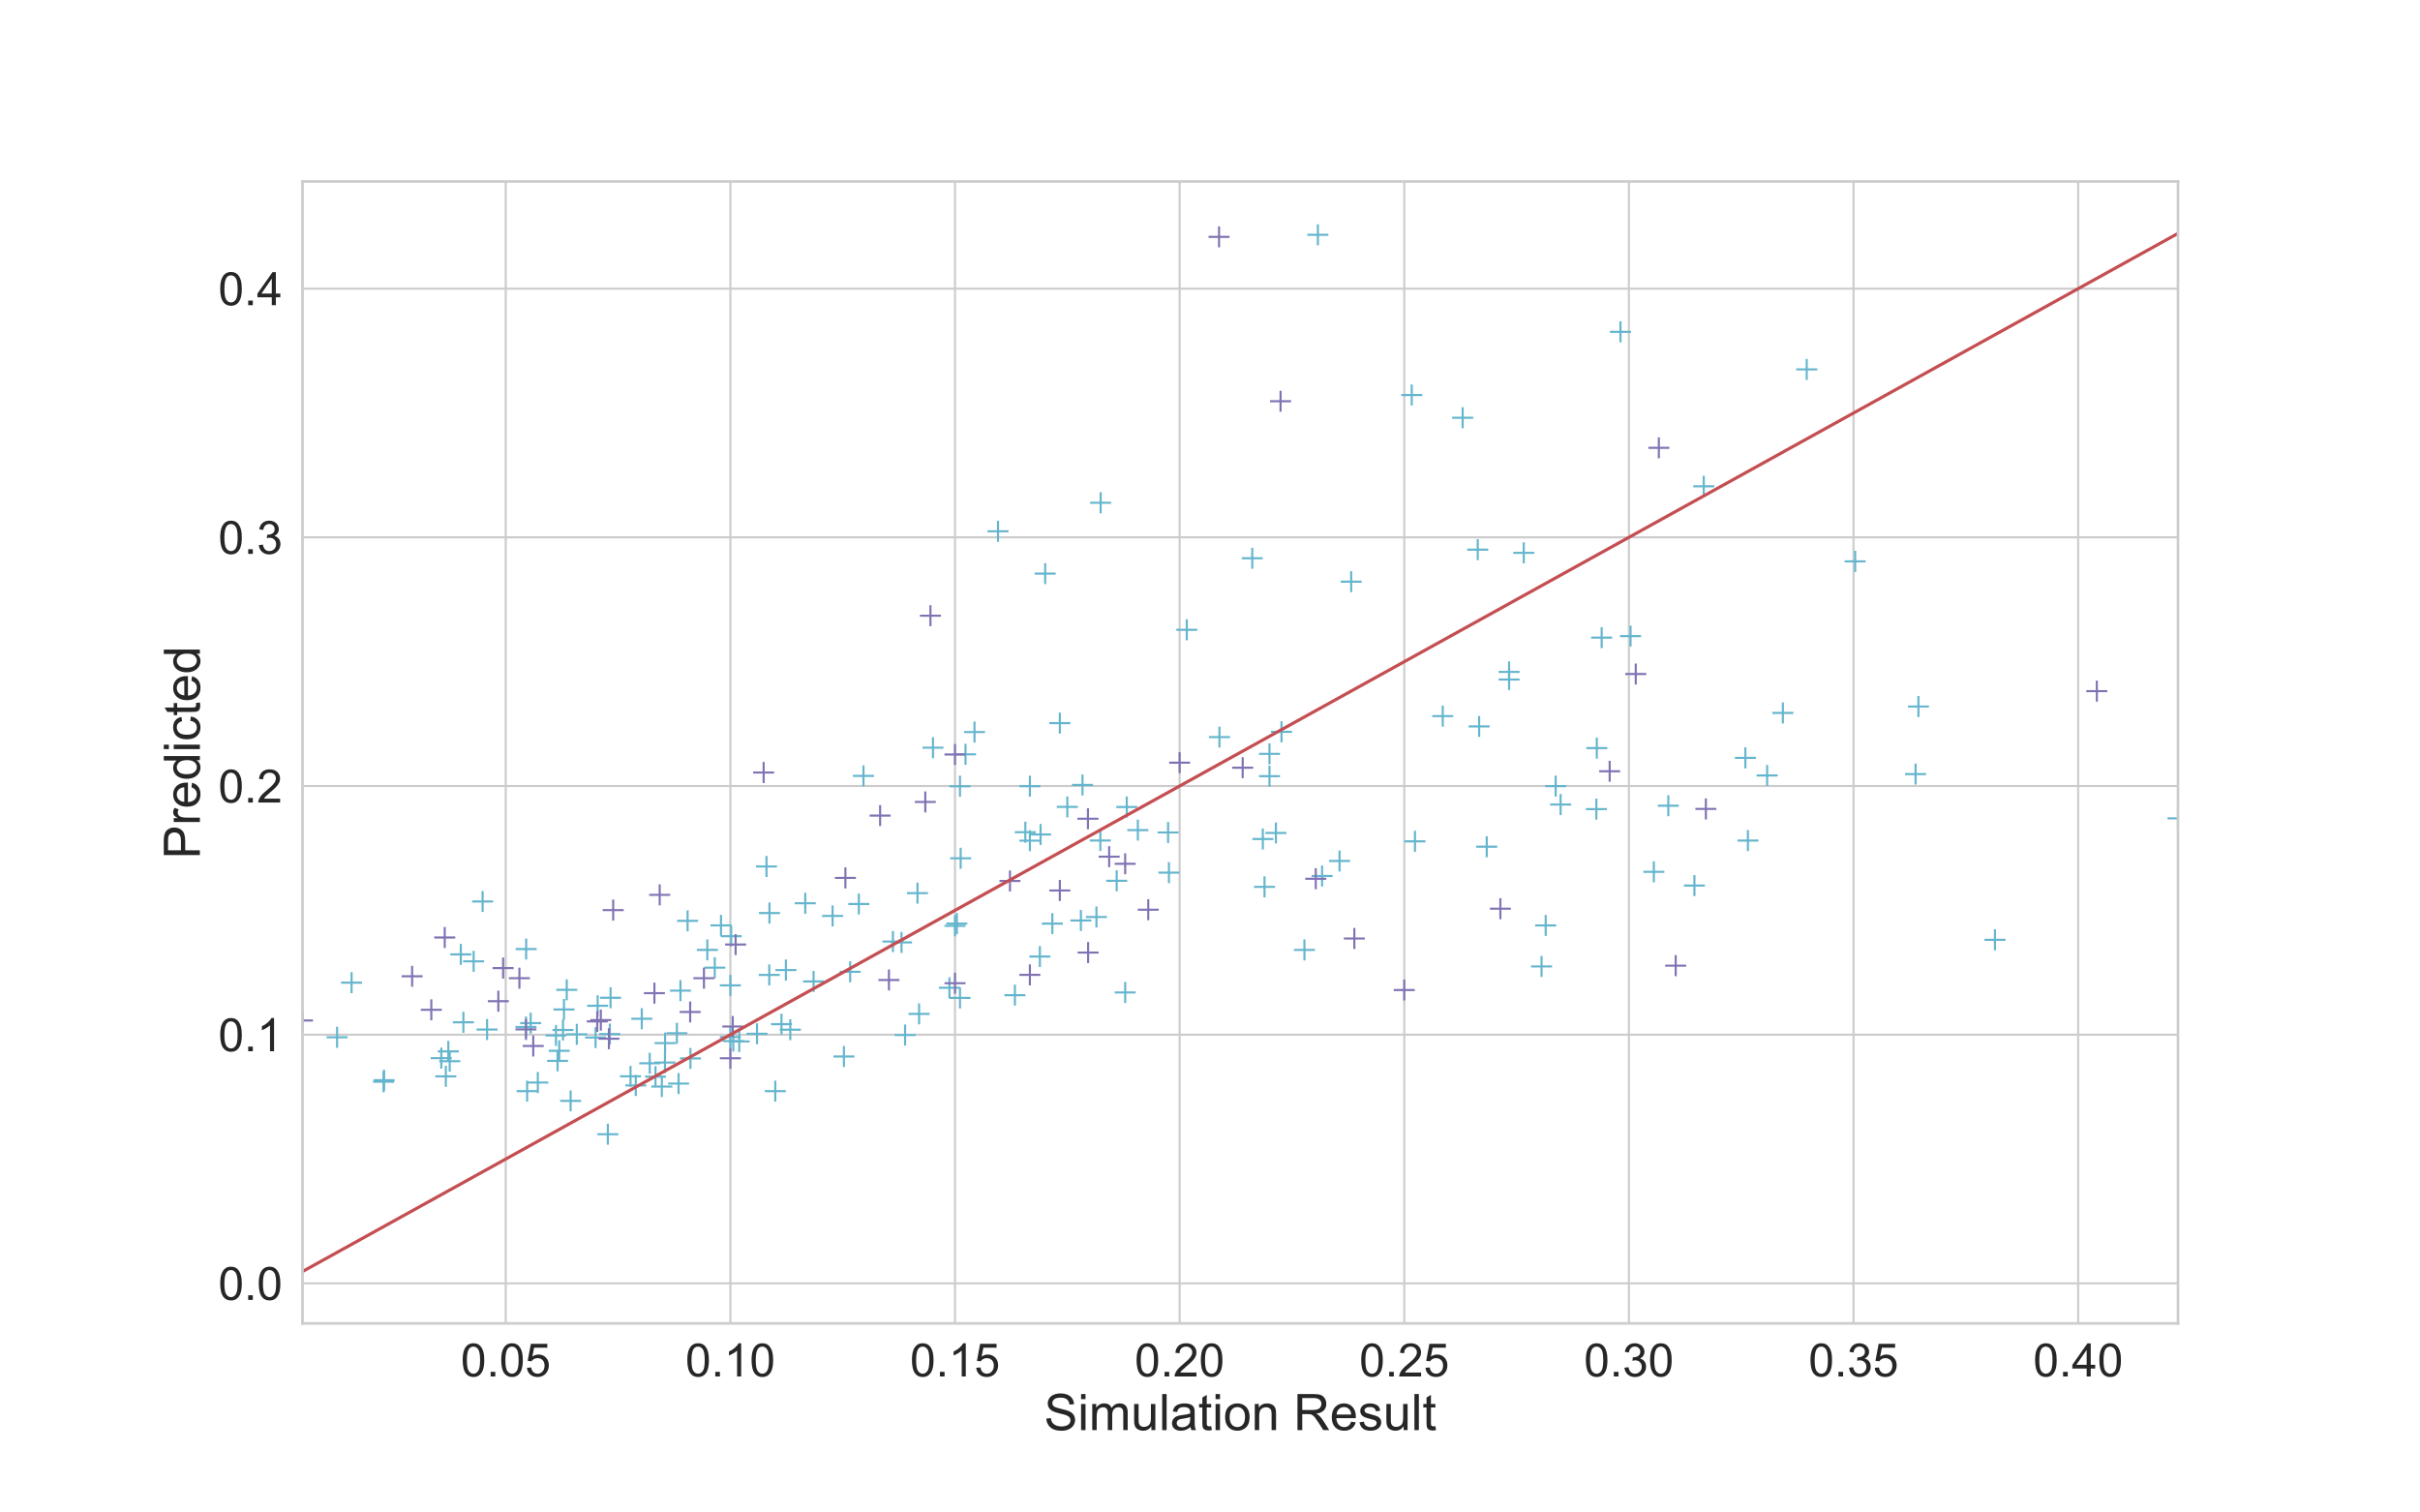 <?xml version="1.0" encoding="utf-8" standalone="no"?>
<!DOCTYPE svg PUBLIC "-//W3C//DTD SVG 1.1//EN"
  "http://www.w3.org/Graphics/SVG/1.1/DTD/svg11.dtd">
<!-- Created with matplotlib (https://matplotlib.org/) -->
<svg height="720pt" version="1.1" viewBox="0 0 1152 720" width="1152pt" xmlns="http://www.w3.org/2000/svg" xmlns:xlink="http://www.w3.org/1999/xlink">
 <defs>
  <style type="text/css">
*{stroke-linecap:butt;stroke-linejoin:round;}
  </style>
 </defs>
 <g id="figure_1">
  <g id="patch_1">
   <path d="M 0 720 
L 1152 720 
L 1152 0 
L 0 0 
z
" style="fill:#ffffff;"/>
  </g>
  <g id="axes_1">
   <g id="patch_2">
    <path d="M 144 630 
L 1036.8 630 
L 1036.8 86.4 
L 144 86.4 
z
" style="fill:#ffffff;"/>
   </g>
   <g id="matplotlib.axis_1">
    <g id="xtick_1">
     <g id="line2d_1">
      <path clip-path="url(#p1a0904d314)" d="M 240.748 630 
L 240.748 86.4 
" style="fill:none;stroke:#cccccc;stroke-linecap:round;"/>
     </g>
     <g id="text_1">
      <!-- 0.05 -->
      <defs>
       <path d="M 4.156 35.297 
Q 4.156 48 6.766 55.734 
Q 9.375 63.484 14.516 67.672 
Q 19.672 71.875 27.484 71.875 
Q 33.25 71.875 37.594 69.547 
Q 41.938 67.234 44.766 62.859 
Q 47.609 58.5 49.219 52.219 
Q 50.828 45.953 50.828 35.297 
Q 50.828 22.703 48.234 14.969 
Q 45.656 7.234 40.5 3 
Q 35.359 -1.219 27.484 -1.219 
Q 17.141 -1.219 11.234 6.203 
Q 4.156 15.141 4.156 35.297 
z
M 13.188 35.297 
Q 13.188 17.672 17.312 11.828 
Q 21.438 6 27.484 6 
Q 33.547 6 37.672 11.859 
Q 41.797 17.719 41.797 35.297 
Q 41.797 52.984 37.672 58.781 
Q 33.547 64.594 27.391 64.594 
Q 21.344 64.594 17.719 59.469 
Q 13.188 52.938 13.188 35.297 
z
" id="ArialMT-48"/>
       <path d="M 9.078 0 
L 9.078 10.016 
L 19.094 10.016 
L 19.094 0 
z
" id="ArialMT-46"/>
       <path d="M 4.156 18.75 
L 13.375 19.531 
Q 14.406 12.797 18.141 9.391 
Q 21.875 6 27.156 6 
Q 33.5 6 37.891 10.781 
Q 42.281 15.578 42.281 23.484 
Q 42.281 31 38.062 35.344 
Q 33.844 39.703 27 39.703 
Q 22.75 39.703 19.328 37.766 
Q 15.922 35.844 13.969 32.766 
L 5.719 33.844 
L 12.641 70.609 
L 48.25 70.609 
L 48.25 62.203 
L 19.672 62.203 
L 15.828 42.969 
Q 22.266 47.469 29.344 47.469 
Q 38.719 47.469 45.156 40.969 
Q 51.609 34.469 51.609 24.266 
Q 51.609 14.547 45.953 7.469 
Q 39.062 -1.219 27.156 -1.219 
Q 17.391 -1.219 11.203 4.25 
Q 5.031 9.719 4.156 18.75 
z
" id="ArialMT-53"/>
      </defs>
      <g style="fill:#262626;" transform="translate(219.341 655.247)scale(0.22 -0.22)">
       <use xlink:href="#ArialMT-48"/>
       <use x="55.615" xlink:href="#ArialMT-46"/>
       <use x="83.398" xlink:href="#ArialMT-48"/>
       <use x="139.014" xlink:href="#ArialMT-53"/>
      </g>
     </g>
    </g>
    <g id="xtick_2">
     <g id="line2d_2">
      <path clip-path="url(#p1a0904d314)" d="M 347.681 630 
L 347.681 86.4 
" style="fill:none;stroke:#cccccc;stroke-linecap:round;"/>
     </g>
     <g id="text_2">
      <!-- 0.10 -->
      <defs>
       <path d="M 37.25 0 
L 28.469 0 
L 28.469 56 
Q 25.297 52.984 20.141 49.953 
Q 14.984 46.922 10.891 45.406 
L 10.891 53.906 
Q 18.266 57.375 23.781 62.297 
Q 29.297 67.234 31.594 71.875 
L 37.25 71.875 
z
" id="ArialMT-49"/>
      </defs>
      <g style="fill:#262626;" transform="translate(326.274 655.247)scale(0.22 -0.22)">
       <use xlink:href="#ArialMT-48"/>
       <use x="55.615" xlink:href="#ArialMT-46"/>
       <use x="83.398" xlink:href="#ArialMT-49"/>
       <use x="139.014" xlink:href="#ArialMT-48"/>
      </g>
     </g>
    </g>
    <g id="xtick_3">
     <g id="line2d_3">
      <path clip-path="url(#p1a0904d314)" d="M 454.613 630 
L 454.613 86.4 
" style="fill:none;stroke:#cccccc;stroke-linecap:round;"/>
     </g>
     <g id="text_3">
      <!-- 0.15 -->
      <g style="fill:#262626;" transform="translate(433.206 655.247)scale(0.22 -0.22)">
       <use xlink:href="#ArialMT-48"/>
       <use x="55.615" xlink:href="#ArialMT-46"/>
       <use x="83.398" xlink:href="#ArialMT-49"/>
       <use x="139.014" xlink:href="#ArialMT-53"/>
      </g>
     </g>
    </g>
    <g id="xtick_4">
     <g id="line2d_4">
      <path clip-path="url(#p1a0904d314)" d="M 561.545 630 
L 561.545 86.4 
" style="fill:none;stroke:#cccccc;stroke-linecap:round;"/>
     </g>
     <g id="text_4">
      <!-- 0.20 -->
      <defs>
       <path d="M 50.344 8.453 
L 50.344 0 
L 3.031 0 
Q 2.938 3.172 4.047 6.109 
Q 5.859 10.938 9.828 15.625 
Q 13.812 20.312 21.344 26.469 
Q 33.016 36.031 37.109 41.625 
Q 41.219 47.219 41.219 52.203 
Q 41.219 57.422 37.469 61 
Q 33.734 64.594 27.734 64.594 
Q 21.391 64.594 17.578 60.781 
Q 13.766 56.984 13.719 50.25 
L 4.688 51.172 
Q 5.609 61.281 11.656 66.578 
Q 17.719 71.875 27.938 71.875 
Q 38.234 71.875 44.234 66.156 
Q 50.25 60.453 50.25 52 
Q 50.25 47.703 48.484 43.547 
Q 46.734 39.406 42.656 34.812 
Q 38.578 30.219 29.109 22.219 
Q 21.188 15.578 18.938 13.203 
Q 16.703 10.844 15.234 8.453 
z
" id="ArialMT-50"/>
      </defs>
      <g style="fill:#262626;" transform="translate(540.138 655.247)scale(0.22 -0.22)">
       <use xlink:href="#ArialMT-48"/>
       <use x="55.615" xlink:href="#ArialMT-46"/>
       <use x="83.398" xlink:href="#ArialMT-50"/>
       <use x="139.014" xlink:href="#ArialMT-48"/>
      </g>
     </g>
    </g>
    <g id="xtick_5">
     <g id="line2d_5">
      <path clip-path="url(#p1a0904d314)" d="M 668.478 630 
L 668.478 86.4 
" style="fill:none;stroke:#cccccc;stroke-linecap:round;"/>
     </g>
     <g id="text_5">
      <!-- 0.25 -->
      <g style="fill:#262626;" transform="translate(647.071 655.247)scale(0.22 -0.22)">
       <use xlink:href="#ArialMT-48"/>
       <use x="55.615" xlink:href="#ArialMT-46"/>
       <use x="83.398" xlink:href="#ArialMT-50"/>
       <use x="139.014" xlink:href="#ArialMT-53"/>
      </g>
     </g>
    </g>
    <g id="xtick_6">
     <g id="line2d_6">
      <path clip-path="url(#p1a0904d314)" d="M 775.41 630 
L 775.41 86.4 
" style="fill:none;stroke:#cccccc;stroke-linecap:round;"/>
     </g>
     <g id="text_6">
      <!-- 0.30 -->
      <defs>
       <path d="M 4.203 18.891 
L 12.984 20.062 
Q 14.5 12.594 18.141 9.297 
Q 21.781 6 27 6 
Q 33.203 6 37.469 10.297 
Q 41.75 14.594 41.75 20.953 
Q 41.75 27 37.797 30.922 
Q 33.844 34.859 27.734 34.859 
Q 25.25 34.859 21.531 33.891 
L 22.516 41.609 
Q 23.391 41.5 23.922 41.5 
Q 29.547 41.5 34.031 44.422 
Q 38.531 47.359 38.531 53.469 
Q 38.531 58.297 35.25 61.469 
Q 31.984 64.656 26.812 64.656 
Q 21.688 64.656 18.266 61.422 
Q 14.844 58.203 13.875 51.766 
L 5.078 53.328 
Q 6.688 62.156 12.391 67.016 
Q 18.109 71.875 26.609 71.875 
Q 32.469 71.875 37.391 69.359 
Q 42.328 66.844 44.938 62.5 
Q 47.562 58.156 47.562 53.266 
Q 47.562 48.641 45.062 44.828 
Q 42.578 41.016 37.703 38.766 
Q 44.047 37.312 47.562 32.688 
Q 51.078 28.078 51.078 21.141 
Q 51.078 11.766 44.234 5.25 
Q 37.406 -1.266 26.953 -1.266 
Q 17.531 -1.266 11.297 4.344 
Q 5.078 9.969 4.203 18.891 
z
" id="ArialMT-51"/>
      </defs>
      <g style="fill:#262626;" transform="translate(754.003 655.247)scale(0.22 -0.22)">
       <use xlink:href="#ArialMT-48"/>
       <use x="55.615" xlink:href="#ArialMT-46"/>
       <use x="83.398" xlink:href="#ArialMT-51"/>
       <use x="139.014" xlink:href="#ArialMT-48"/>
      </g>
     </g>
    </g>
    <g id="xtick_7">
     <g id="line2d_7">
      <path clip-path="url(#p1a0904d314)" d="M 882.342 630 
L 882.342 86.4 
" style="fill:none;stroke:#cccccc;stroke-linecap:round;"/>
     </g>
     <g id="text_7">
      <!-- 0.35 -->
      <g style="fill:#262626;" transform="translate(860.935 655.247)scale(0.22 -0.22)">
       <use xlink:href="#ArialMT-48"/>
       <use x="55.615" xlink:href="#ArialMT-46"/>
       <use x="83.398" xlink:href="#ArialMT-51"/>
       <use x="139.014" xlink:href="#ArialMT-53"/>
      </g>
     </g>
    </g>
    <g id="xtick_8">
     <g id="line2d_8">
      <path clip-path="url(#p1a0904d314)" d="M 989.275 630 
L 989.275 86.4 
" style="fill:none;stroke:#cccccc;stroke-linecap:round;"/>
     </g>
     <g id="text_8">
      <!-- 0.40 -->
      <defs>
       <path d="M 32.328 0 
L 32.328 17.141 
L 1.266 17.141 
L 1.266 25.203 
L 33.938 71.578 
L 41.109 71.578 
L 41.109 25.203 
L 50.781 25.203 
L 50.781 17.141 
L 41.109 17.141 
L 41.109 0 
z
M 32.328 25.203 
L 32.328 57.469 
L 9.906 25.203 
z
" id="ArialMT-52"/>
      </defs>
      <g style="fill:#262626;" transform="translate(967.867 655.247)scale(0.22 -0.22)">
       <use xlink:href="#ArialMT-48"/>
       <use x="55.615" xlink:href="#ArialMT-46"/>
       <use x="83.398" xlink:href="#ArialMT-52"/>
       <use x="139.014" xlink:href="#ArialMT-48"/>
      </g>
     </g>
    </g>
    <g id="text_9">
     <!-- Simulation Result -->
     <defs>
      <path d="M 4.5 23 
L 13.422 23.781 
Q 14.062 18.406 16.375 14.969 
Q 18.703 11.531 23.578 9.406 
Q 28.469 7.281 34.578 7.281 
Q 39.984 7.281 44.141 8.891 
Q 48.297 10.5 50.312 13.297 
Q 52.344 16.109 52.344 19.438 
Q 52.344 22.797 50.391 25.312 
Q 48.438 27.828 43.953 29.547 
Q 41.062 30.672 31.203 33.031 
Q 21.344 35.406 17.391 37.5 
Q 12.25 40.188 9.734 44.156 
Q 7.234 48.141 7.234 53.078 
Q 7.234 58.5 10.297 63.203 
Q 13.375 67.922 19.281 70.359 
Q 25.203 72.797 32.422 72.797 
Q 40.375 72.797 46.453 70.234 
Q 52.547 67.672 55.812 62.688 
Q 59.078 57.719 59.328 51.422 
L 50.25 50.734 
Q 49.516 57.516 45.281 60.984 
Q 41.062 64.453 32.812 64.453 
Q 24.219 64.453 20.281 61.297 
Q 16.359 58.156 16.359 53.719 
Q 16.359 49.859 19.141 47.359 
Q 21.875 44.875 33.422 42.266 
Q 44.969 39.656 49.266 37.703 
Q 55.516 34.812 58.484 30.391 
Q 61.469 25.984 61.469 20.219 
Q 61.469 14.5 58.203 9.438 
Q 54.938 4.391 48.797 1.578 
Q 42.672 -1.219 35.016 -1.219 
Q 25.297 -1.219 18.719 1.609 
Q 12.156 4.438 8.422 10.125 
Q 4.688 15.828 4.5 23 
z
" id="ArialMT-83"/>
      <path d="M 6.641 61.469 
L 6.641 71.578 
L 15.438 71.578 
L 15.438 61.469 
z
M 6.641 0 
L 6.641 51.859 
L 15.438 51.859 
L 15.438 0 
z
" id="ArialMT-105"/>
      <path d="M 6.594 0 
L 6.594 51.859 
L 14.453 51.859 
L 14.453 44.578 
Q 16.891 48.391 20.938 50.703 
Q 25 53.031 30.172 53.031 
Q 35.938 53.031 39.625 50.641 
Q 43.312 48.25 44.828 43.953 
Q 50.984 53.031 60.844 53.031 
Q 68.562 53.031 72.703 48.75 
Q 76.859 44.484 76.859 35.594 
L 76.859 0 
L 68.109 0 
L 68.109 32.672 
Q 68.109 37.938 67.25 40.25 
Q 66.406 42.578 64.156 43.984 
Q 61.922 45.406 58.891 45.406 
Q 53.422 45.406 49.797 41.766 
Q 46.188 38.141 46.188 30.125 
L 46.188 0 
L 37.406 0 
L 37.406 33.688 
Q 37.406 39.547 35.25 42.469 
Q 33.109 45.406 28.219 45.406 
Q 24.516 45.406 21.359 43.453 
Q 18.219 41.5 16.797 37.734 
Q 15.375 33.984 15.375 26.906 
L 15.375 0 
z
" id="ArialMT-109"/>
      <path d="M 40.578 0 
L 40.578 7.625 
Q 34.516 -1.172 24.125 -1.172 
Q 19.531 -1.172 15.547 0.578 
Q 11.578 2.344 9.641 5 
Q 7.719 7.672 6.938 11.531 
Q 6.391 14.109 6.391 19.734 
L 6.391 51.859 
L 15.188 51.859 
L 15.188 23.094 
Q 15.188 16.219 15.719 13.812 
Q 16.547 10.359 19.234 8.375 
Q 21.922 6.391 25.875 6.391 
Q 29.828 6.391 33.297 8.422 
Q 36.766 10.453 38.203 13.938 
Q 39.656 17.438 39.656 24.078 
L 39.656 51.859 
L 48.438 51.859 
L 48.438 0 
z
" id="ArialMT-117"/>
      <path d="M 6.391 0 
L 6.391 71.578 
L 15.188 71.578 
L 15.188 0 
z
" id="ArialMT-108"/>
      <path d="M 40.438 6.391 
Q 35.547 2.25 31.031 0.531 
Q 26.516 -1.172 21.344 -1.172 
Q 12.797 -1.172 8.203 3 
Q 3.609 7.172 3.609 13.672 
Q 3.609 17.484 5.344 20.625 
Q 7.078 23.781 9.891 25.688 
Q 12.703 27.594 16.219 28.562 
Q 18.797 29.25 24.031 29.891 
Q 34.672 31.156 39.703 32.906 
Q 39.75 34.719 39.75 35.203 
Q 39.75 40.578 37.25 42.781 
Q 33.891 45.75 27.25 45.75 
Q 21.047 45.75 18.094 43.578 
Q 15.141 41.406 13.719 35.891 
L 5.125 37.062 
Q 6.297 42.578 8.984 45.969 
Q 11.672 49.359 16.75 51.188 
Q 21.828 53.031 28.516 53.031 
Q 35.156 53.031 39.297 51.469 
Q 43.453 49.906 45.406 47.531 
Q 47.359 45.172 48.141 41.547 
Q 48.578 39.312 48.578 33.453 
L 48.578 21.734 
Q 48.578 9.469 49.141 6.219 
Q 49.703 2.984 51.375 0 
L 42.188 0 
Q 40.828 2.734 40.438 6.391 
z
M 39.703 26.031 
Q 34.906 24.078 25.344 22.703 
Q 19.922 21.922 17.672 20.938 
Q 15.438 19.969 14.203 18.094 
Q 12.984 16.219 12.984 13.922 
Q 12.984 10.406 15.641 8.062 
Q 18.312 5.719 23.438 5.719 
Q 28.516 5.719 32.469 7.938 
Q 36.422 10.156 38.281 14.016 
Q 39.703 17 39.703 22.797 
z
" id="ArialMT-97"/>
      <path d="M 25.781 7.859 
L 27.047 0.094 
Q 23.344 -0.688 20.406 -0.688 
Q 15.625 -0.688 12.984 0.828 
Q 10.359 2.344 9.281 4.812 
Q 8.203 7.281 8.203 15.188 
L 8.203 45.016 
L 1.766 45.016 
L 1.766 51.859 
L 8.203 51.859 
L 8.203 64.703 
L 16.938 69.969 
L 16.938 51.859 
L 25.781 51.859 
L 25.781 45.016 
L 16.938 45.016 
L 16.938 14.703 
Q 16.938 10.938 17.406 9.859 
Q 17.875 8.797 18.922 8.156 
Q 19.969 7.516 21.922 7.516 
Q 23.391 7.516 25.781 7.859 
z
" id="ArialMT-116"/>
      <path d="M 3.328 25.922 
Q 3.328 40.328 11.328 47.266 
Q 18.016 53.031 27.641 53.031 
Q 38.328 53.031 45.109 46.016 
Q 51.906 39.016 51.906 26.656 
Q 51.906 16.656 48.906 10.906 
Q 45.906 5.172 40.156 2 
Q 34.422 -1.172 27.641 -1.172 
Q 16.75 -1.172 10.031 5.812 
Q 3.328 12.797 3.328 25.922 
z
M 12.359 25.922 
Q 12.359 15.969 16.703 11.016 
Q 21.047 6.062 27.641 6.062 
Q 34.188 6.062 38.531 11.031 
Q 42.875 16.016 42.875 26.219 
Q 42.875 35.844 38.5 40.797 
Q 34.125 45.75 27.641 45.75 
Q 21.047 45.75 16.703 40.812 
Q 12.359 35.891 12.359 25.922 
z
" id="ArialMT-111"/>
      <path d="M 6.594 0 
L 6.594 51.859 
L 14.5 51.859 
L 14.5 44.484 
Q 20.219 53.031 31 53.031 
Q 35.688 53.031 39.625 51.344 
Q 43.562 49.656 45.516 46.922 
Q 47.469 44.188 48.25 40.438 
Q 48.734 37.984 48.734 31.891 
L 48.734 0 
L 39.938 0 
L 39.938 31.547 
Q 39.938 36.922 38.906 39.578 
Q 37.891 42.234 35.281 43.812 
Q 32.672 45.406 29.156 45.406 
Q 23.531 45.406 19.453 41.844 
Q 15.375 38.281 15.375 28.328 
L 15.375 0 
z
" id="ArialMT-110"/>
      <path id="ArialMT-32"/>
      <path d="M 7.859 0 
L 7.859 71.578 
L 39.594 71.578 
Q 49.172 71.578 54.141 69.641 
Q 59.125 67.719 62.109 62.828 
Q 65.094 57.953 65.094 52.047 
Q 65.094 44.438 60.156 39.203 
Q 55.219 33.984 44.922 32.562 
Q 48.688 30.766 50.641 29 
Q 54.781 25.203 58.5 19.484 
L 70.953 0 
L 59.031 0 
L 49.562 14.891 
Q 45.406 21.344 42.719 24.75 
Q 40.047 28.172 37.922 29.531 
Q 35.797 30.906 33.594 31.453 
Q 31.984 31.781 28.328 31.781 
L 17.328 31.781 
L 17.328 0 
z
M 17.328 39.984 
L 37.703 39.984 
Q 44.188 39.984 47.844 41.328 
Q 51.516 42.672 53.422 45.625 
Q 55.328 48.578 55.328 52.047 
Q 55.328 57.125 51.641 60.391 
Q 47.953 63.672 39.984 63.672 
L 17.328 63.672 
z
" id="ArialMT-82"/>
      <path d="M 42.094 16.703 
L 51.172 15.578 
Q 49.031 7.625 43.219 3.219 
Q 37.406 -1.172 28.375 -1.172 
Q 17 -1.172 10.328 5.828 
Q 3.656 12.844 3.656 25.484 
Q 3.656 38.578 10.391 45.797 
Q 17.141 53.031 27.875 53.031 
Q 38.281 53.031 44.875 45.953 
Q 51.469 38.875 51.469 26.031 
Q 51.469 25.25 51.422 23.688 
L 12.75 23.688 
Q 13.234 15.141 17.578 10.594 
Q 21.922 6.062 28.422 6.062 
Q 33.25 6.062 36.672 8.594 
Q 40.094 11.141 42.094 16.703 
z
M 13.234 30.906 
L 42.188 30.906 
Q 41.609 37.453 38.875 40.719 
Q 34.672 45.797 27.984 45.797 
Q 21.922 45.797 17.797 41.75 
Q 13.672 37.703 13.234 30.906 
z
" id="ArialMT-101"/>
      <path d="M 3.078 15.484 
L 11.766 16.844 
Q 12.5 11.625 15.844 8.844 
Q 19.188 6.062 25.203 6.062 
Q 31.25 6.062 34.172 8.516 
Q 37.109 10.984 37.109 14.312 
Q 37.109 17.281 34.516 19 
Q 32.719 20.172 25.531 21.969 
Q 15.875 24.422 12.141 26.203 
Q 8.406 27.984 6.469 31.125 
Q 4.547 34.281 4.547 38.094 
Q 4.547 41.547 6.125 44.5 
Q 7.719 47.469 10.453 49.422 
Q 12.5 50.922 16.031 51.969 
Q 19.578 53.031 23.641 53.031 
Q 29.734 53.031 34.344 51.266 
Q 38.969 49.516 41.156 46.5 
Q 43.359 43.5 44.188 38.484 
L 35.594 37.312 
Q 35.016 41.312 32.203 43.547 
Q 29.391 45.797 24.266 45.797 
Q 18.219 45.797 15.625 43.797 
Q 13.031 41.797 13.031 39.109 
Q 13.031 37.406 14.109 36.031 
Q 15.188 34.625 17.484 33.688 
Q 18.797 33.203 25.25 31.453 
Q 34.578 28.953 38.25 27.359 
Q 41.938 25.781 44.031 22.75 
Q 46.141 19.734 46.141 15.234 
Q 46.141 10.844 43.578 6.953 
Q 41.016 3.078 36.172 0.953 
Q 31.344 -1.172 25.25 -1.172 
Q 15.141 -1.172 9.844 3.031 
Q 4.547 7.234 3.078 15.484 
z
" id="ArialMT-115"/>
     </defs>
     <g style="fill:#262626;" transform="translate(497.029 680.798)scale(0.24 -0.24)">
      <use xlink:href="#ArialMT-83"/>
      <use x="66.699" xlink:href="#ArialMT-105"/>
      <use x="88.916" xlink:href="#ArialMT-109"/>
      <use x="172.217" xlink:href="#ArialMT-117"/>
      <use x="227.832" xlink:href="#ArialMT-108"/>
      <use x="250.049" xlink:href="#ArialMT-97"/>
      <use x="305.664" xlink:href="#ArialMT-116"/>
      <use x="333.447" xlink:href="#ArialMT-105"/>
      <use x="355.664" xlink:href="#ArialMT-111"/>
      <use x="411.279" xlink:href="#ArialMT-110"/>
      <use x="466.895" xlink:href="#ArialMT-32"/>
      <use x="494.678" xlink:href="#ArialMT-82"/>
      <use x="566.895" xlink:href="#ArialMT-101"/>
      <use x="622.51" xlink:href="#ArialMT-115"/>
      <use x="672.51" xlink:href="#ArialMT-117"/>
      <use x="728.125" xlink:href="#ArialMT-108"/>
      <use x="750.342" xlink:href="#ArialMT-116"/>
     </g>
    </g>
   </g>
   <g id="matplotlib.axis_2">
    <g id="ytick_1">
     <g id="line2d_9">
      <path clip-path="url(#p1a0904d314)" d="M 144 610.928 
L 1036.8 610.928 
" style="fill:none;stroke:#cccccc;stroke-linecap:round;"/>
     </g>
     <g id="text_10">
      <!-- 0.0 -->
      <g style="fill:#262626;" transform="translate(103.92 618.802)scale(0.22 -0.22)">
       <use xlink:href="#ArialMT-48"/>
       <use x="55.615" xlink:href="#ArialMT-46"/>
       <use x="83.398" xlink:href="#ArialMT-48"/>
      </g>
     </g>
    </g>
    <g id="ytick_2">
     <g id="line2d_10">
      <path clip-path="url(#p1a0904d314)" d="M 144 492.55 
L 1036.8 492.55 
" style="fill:none;stroke:#cccccc;stroke-linecap:round;"/>
     </g>
     <g id="text_11">
      <!-- 0.1 -->
      <g style="fill:#262626;" transform="translate(103.92 500.423)scale(0.22 -0.22)">
       <use xlink:href="#ArialMT-48"/>
       <use x="55.615" xlink:href="#ArialMT-46"/>
       <use x="83.398" xlink:href="#ArialMT-49"/>
      </g>
     </g>
    </g>
    <g id="ytick_3">
     <g id="line2d_11">
      <path clip-path="url(#p1a0904d314)" d="M 144 374.172 
L 1036.8 374.172 
" style="fill:none;stroke:#cccccc;stroke-linecap:round;"/>
     </g>
     <g id="text_12">
      <!-- 0.2 -->
      <g style="fill:#262626;" transform="translate(103.92 382.045)scale(0.22 -0.22)">
       <use xlink:href="#ArialMT-48"/>
       <use x="55.615" xlink:href="#ArialMT-46"/>
       <use x="83.398" xlink:href="#ArialMT-50"/>
      </g>
     </g>
    </g>
    <g id="ytick_4">
     <g id="line2d_12">
      <path clip-path="url(#p1a0904d314)" d="M 144 255.794 
L 1036.8 255.794 
" style="fill:none;stroke:#cccccc;stroke-linecap:round;"/>
     </g>
     <g id="text_13">
      <!-- 0.3 -->
      <g style="fill:#262626;" transform="translate(103.92 263.667)scale(0.22 -0.22)">
       <use xlink:href="#ArialMT-48"/>
       <use x="55.615" xlink:href="#ArialMT-46"/>
       <use x="83.398" xlink:href="#ArialMT-51"/>
      </g>
     </g>
    </g>
    <g id="ytick_5">
     <g id="line2d_13">
      <path clip-path="url(#p1a0904d314)" d="M 144 137.415 
L 1036.8 137.415 
" style="fill:none;stroke:#cccccc;stroke-linecap:round;"/>
     </g>
     <g id="text_14">
      <!-- 0.4 -->
      <g style="fill:#262626;" transform="translate(103.92 145.289)scale(0.22 -0.22)">
       <use xlink:href="#ArialMT-48"/>
       <use x="55.615" xlink:href="#ArialMT-46"/>
       <use x="83.398" xlink:href="#ArialMT-52"/>
      </g>
     </g>
    </g>
    <g id="text_15">
     <!-- Predicted -->
     <defs>
      <path d="M 7.719 0 
L 7.719 71.578 
L 34.719 71.578 
Q 41.844 71.578 45.609 70.906 
Q 50.875 70.016 54.438 67.547 
Q 58.016 65.094 60.188 60.641 
Q 62.359 56.203 62.359 50.875 
Q 62.359 41.75 56.547 35.422 
Q 50.734 29.109 35.547 29.109 
L 17.188 29.109 
L 17.188 0 
z
M 17.188 37.547 
L 35.688 37.547 
Q 44.875 37.547 48.734 40.969 
Q 52.594 44.391 52.594 50.594 
Q 52.594 55.078 50.312 58.266 
Q 48.047 61.469 44.344 62.5 
Q 41.938 63.141 35.5 63.141 
L 17.188 63.141 
z
" id="ArialMT-80"/>
      <path d="M 6.5 0 
L 6.5 51.859 
L 14.406 51.859 
L 14.406 44 
Q 17.438 49.516 20 51.266 
Q 22.562 53.031 25.641 53.031 
Q 30.078 53.031 34.672 50.203 
L 31.641 42.047 
Q 28.422 43.953 25.203 43.953 
Q 22.312 43.953 20.016 42.219 
Q 17.719 40.484 16.75 37.406 
Q 15.281 32.719 15.281 27.156 
L 15.281 0 
z
" id="ArialMT-114"/>
      <path d="M 40.234 0 
L 40.234 6.547 
Q 35.297 -1.172 25.734 -1.172 
Q 19.531 -1.172 14.328 2.25 
Q 9.125 5.672 6.266 11.797 
Q 3.422 17.922 3.422 25.875 
Q 3.422 33.641 6 39.969 
Q 8.594 46.297 13.766 49.656 
Q 18.953 53.031 25.344 53.031 
Q 30.031 53.031 33.688 51.047 
Q 37.359 49.078 39.656 45.906 
L 39.656 71.578 
L 48.391 71.578 
L 48.391 0 
z
M 12.453 25.875 
Q 12.453 15.922 16.641 10.984 
Q 20.844 6.062 26.562 6.062 
Q 32.328 6.062 36.344 10.766 
Q 40.375 15.484 40.375 25.141 
Q 40.375 35.797 36.266 40.766 
Q 32.172 45.75 26.172 45.75 
Q 20.312 45.75 16.375 40.969 
Q 12.453 36.188 12.453 25.875 
z
" id="ArialMT-100"/>
      <path d="M 40.438 19 
L 49.078 17.875 
Q 47.656 8.938 41.812 3.875 
Q 35.984 -1.172 27.484 -1.172 
Q 16.844 -1.172 10.375 5.781 
Q 3.906 12.75 3.906 25.734 
Q 3.906 34.125 6.688 40.422 
Q 9.469 46.734 15.156 49.875 
Q 20.844 53.031 27.547 53.031 
Q 35.984 53.031 41.359 48.75 
Q 46.734 44.484 48.25 36.625 
L 39.703 35.297 
Q 38.484 40.531 35.375 43.156 
Q 32.281 45.797 27.875 45.797 
Q 21.234 45.797 17.078 41.031 
Q 12.938 36.281 12.938 25.984 
Q 12.938 15.531 16.938 10.797 
Q 20.953 6.062 27.391 6.062 
Q 32.562 6.062 36.031 9.234 
Q 39.5 12.406 40.438 19 
z
" id="ArialMT-99"/>
     </defs>
     <g style="fill:#262626;" transform="translate(95.15 408.892)rotate(-90)scale(0.24 -0.24)">
      <use xlink:href="#ArialMT-80"/>
      <use x="66.699" xlink:href="#ArialMT-114"/>
      <use x="100" xlink:href="#ArialMT-101"/>
      <use x="155.615" xlink:href="#ArialMT-100"/>
      <use x="211.23" xlink:href="#ArialMT-105"/>
      <use x="233.447" xlink:href="#ArialMT-99"/>
      <use x="283.447" xlink:href="#ArialMT-116"/>
      <use x="311.23" xlink:href="#ArialMT-101"/>
      <use x="366.846" xlink:href="#ArialMT-100"/>
     </g>
    </g>
   </g>
   <g id="line2d_14">
    <defs>
     <path d="M -5 0 
L 5 0 
M 0 5 
L 0 -5 
" id="m1e8f83d368" style="stroke:#64b5cd;"/>
    </defs>
    <g clip-path="url(#p1a0904d314)">
     <use style="fill:#64b5cd;stroke:#64b5cd;" x="366.199" xlink:href="#m1e8f83d368" y="464.104"/>
     <use style="fill:#64b5cd;stroke:#64b5cd;" x="225.472" xlink:href="#m1e8f83d368" y="457.636"/>
     <use style="fill:#64b5cd;stroke:#64b5cd;" x="182.827" xlink:href="#m1e8f83d368" y="514.207"/>
     <use style="fill:#64b5cd;stroke:#64b5cd;" x="742.902" xlink:href="#m1e8f83d368" y="382.988"/>
     <use style="fill:#64b5cd;stroke:#64b5cd;" x="231.863" xlink:href="#m1e8f83d368" y="490.092"/>
     <use style="fill:#64b5cd;stroke:#64b5cd;" x="160.466" xlink:href="#m1e8f83d368" y="493.788"/>
     <use style="fill:#64b5cd;stroke:#64b5cd;" x="436.753" xlink:href="#m1e8f83d368" y="425.164"/>
     <use style="fill:#64b5cd;stroke:#64b5cd;" x="504.515" xlink:href="#m1e8f83d368" y="344.239"/>
     <use style="fill:#64b5cd;stroke:#64b5cd;" x="733.825" xlink:href="#m1e8f83d368" y="460.061"/>
     <use style="fill:#64b5cd;stroke:#64b5cd;" x="351.902" xlink:href="#m1e8f83d368" y="495.754"/>
     <use style="fill:#64b5cd;stroke:#64b5cd;" x="725.356" xlink:href="#m1e8f83d368" y="263.175"/>
     <use style="fill:#64b5cd;stroke:#64b5cd;" x="830.856" xlink:href="#m1e8f83d368" y="360.772"/>
     <use style="fill:#64b5cd;stroke:#64b5cd;" x="404.711" xlink:href="#m1e8f83d368" y="462.617"/>
     <use style="fill:#64b5cd;stroke:#64b5cd;" x="718.379" xlink:href="#m1e8f83d368" y="319.862"/>
     <use style="fill:#64b5cd;stroke:#64b5cd;" x="841.214" xlink:href="#m1e8f83d368" y="369.143"/>
     <use style="fill:#64b5cd;stroke:#64b5cd;" x="497.531" xlink:href="#m1e8f83d368" y="273.05"/>
     <use style="fill:#64b5cd;stroke:#64b5cd;" x="535.622" xlink:href="#m1e8f83d368" y="472.445"/>
     <use style="fill:#64b5cd;stroke:#64b5cd;" x="488.097" xlink:href="#m1e8f83d368" y="396.171"/>
     <use style="fill:#64b5cd;stroke:#64b5cd;" x="523.804" xlink:href="#m1e8f83d368" y="400.104"/>
     <use style="fill:#64b5cd;stroke:#64b5cd;" x="696.273" xlink:href="#m1e8f83d368" y="198.858"/>
     <use style="fill:#64b5cd;stroke:#64b5cd;" x="787.291" xlink:href="#m1e8f83d368" y="415.032"/>
     <use style="fill:#64b5cd;stroke:#64b5cd;" x="396.344" xlink:href="#m1e8f83d368" y="436.008"/>
     <use style="fill:#64b5cd;stroke:#64b5cd;" x="348.063" xlink:href="#m1e8f83d368" y="445.668"/>
     <use style="fill:#64b5cd;stroke:#64b5cd;" x="256.024" xlink:href="#m1e8f83d368" y="515.325"/>
     <use style="fill:#64b5cd;stroke:#64b5cd;" x="374.113" xlink:href="#m1e8f83d368" y="461.785"/>
     <use style="fill:#64b5cd;stroke:#64b5cd;" x="610.033" xlink:href="#m1e8f83d368" y="348.372"/>
     <use style="fill:#64b5cd;stroke:#64b5cd;" x="490.257" xlink:href="#m1e8f83d368" y="374.24"/>
     <use style="fill:#64b5cd;stroke:#64b5cd;" x="290.302" xlink:href="#m1e8f83d368" y="492.238"/>
     <use style="fill:#64b5cd;stroke:#64b5cd;" x="309.295" xlink:href="#m1e8f83d368" y="506.162"/>
     <use style="fill:#64b5cd;stroke:#64b5cd;" x="806.598" xlink:href="#m1e8f83d368" y="421.562"/>
     <use style="fill:#64b5cd;stroke:#64b5cd;" x="290.65" xlink:href="#m1e8f83d368" y="474.975"/>
     <use style="fill:#64b5cd;stroke:#64b5cd;" x="411.048" xlink:href="#m1e8f83d368" y="369.369"/>
     <use style="fill:#64b5cd;stroke:#64b5cd;" x="182.592" xlink:href="#m1e8f83d368" y="514.965"/>
     <use style="fill:#64b5cd;stroke:#64b5cd;" x="454.613" xlink:href="#m1e8f83d368" y="440.741"/>
     <use style="fill:#64b5cd;stroke:#64b5cd;" x="366.278" xlink:href="#m1e8f83d368" y="434.633"/>
     <use style="fill:#64b5cd;stroke:#64b5cd;" x="274.576" xlink:href="#m1e8f83d368" y="492.386"/>
     <use style="fill:#64b5cd;stroke:#64b5cd;" x="219.362" xlink:href="#m1e8f83d368" y="454.334"/>
     <use style="fill:#64b5cd;stroke:#64b5cd;" x="401.734" xlink:href="#m1e8f83d368" y="502.932"/>
     <use style="fill:#64b5cd;stroke:#64b5cd;" x="265.425" xlink:href="#m1e8f83d368" y="505.026"/>
     <use style="fill:#64b5cd;stroke:#64b5cd;" x="811.054" xlink:href="#m1e8f83d368" y="231.485"/>
     <use style="fill:#64b5cd;stroke:#64b5cd;" x="315.057" xlink:href="#m1e8f83d368" y="517.25"/>
     <use style="fill:#64b5cd;stroke:#64b5cd;" x="627.35" xlink:href="#m1e8f83d368" y="111.776"/>
     <use style="fill:#64b5cd;stroke:#64b5cd;" x="556.453" xlink:href="#m1e8f83d368" y="415.406"/>
     <use style="fill:#64b5cd;stroke:#64b5cd;" x="425.071" xlink:href="#m1e8f83d368" y="448.204"/>
     <use style="fill:#64b5cd;stroke:#64b5cd;" x="327.313" xlink:href="#m1e8f83d368" y="438.364"/>
     <use style="fill:#64b5cd;stroke:#64b5cd;" x="429.153" xlink:href="#m1e8f83d368" y="448.619"/>
     <use style="fill:#64b5cd;stroke:#64b5cd;" x="848.701" xlink:href="#m1e8f83d368" y="339.387"/>
     <use style="fill:#64b5cd;stroke:#64b5cd;" x="601.15" xlink:href="#m1e8f83d368" y="399.412"/>
     <use style="fill:#64b5cd;stroke:#64b5cd;" x="604.318" xlink:href="#m1e8f83d368" y="358.872"/>
     <use style="fill:#64b5cd;stroke:#64b5cd;" x="283.521" xlink:href="#m1e8f83d368" y="493.899"/>
     <use style="fill:#64b5cd;stroke:#64b5cd;" x="284.507" xlink:href="#m1e8f83d368" y="478.778"/>
     <use style="fill:#64b5cd;stroke:#64b5cd;" x="531.584" xlink:href="#m1e8f83d368" y="419.292"/>
     <use style="fill:#64b5cd;stroke:#64b5cd;" x="212.233" xlink:href="#m1e8f83d368" y="512.399"/>
     <use style="fill:#64b5cd;stroke:#64b5cd;" x="735.805" xlink:href="#m1e8f83d368" y="440.545"/>
     <use style="fill:#64b5cd;stroke:#64b5cd;" x="347.681" xlink:href="#m1e8f83d368" y="493.67"/>
     <use style="fill:#64b5cd;stroke:#64b5cd;" x="369.067" xlink:href="#m1e8f83d368" y="519.432"/>
     <use style="fill:#64b5cd;stroke:#64b5cd;" x="271.64" xlink:href="#m1e8f83d368" y="524.068"/>
     <use style="fill:#64b5cd;stroke:#64b5cd;" x="220.587" xlink:href="#m1e8f83d368" y="486.65"/>
     <use style="fill:#64b5cd;stroke:#64b5cd;" x="451.962" xlink:href="#m1e8f83d368" y="470.216"/>
     <use style="fill:#64b5cd;stroke:#64b5cd;" x="686.799" xlink:href="#m1e8f83d368" y="340.902"/>
     <use style="fill:#64b5cd;stroke:#64b5cd;" x="459.625" xlink:href="#m1e8f83d368" y="359.083"/>
     <use style="fill:#64b5cd;stroke:#64b5cd;" x="457.309" xlink:href="#m1e8f83d368" y="408.581"/>
     <use style="fill:#64b5cd;stroke:#64b5cd;" x="500.95" xlink:href="#m1e8f83d368" y="439.674"/>
     <use style="fill:#64b5cd;stroke:#64b5cd;" x="536.385" xlink:href="#m1e8f83d368" y="384.163"/>
     <use style="fill:#64b5cd;stroke:#64b5cd;" x="629.356" xlink:href="#m1e8f83d368" y="417.006"/>
     <use style="fill:#64b5cd;stroke:#64b5cd;" x="302.656" xlink:href="#m1e8f83d368" y="516.715"/>
     <use style="fill:#64b5cd;stroke:#64b5cd;" x="376.196" xlink:href="#m1e8f83d368" y="490.177"/>
     <use style="fill:#64b5cd;stroke:#64b5cd;" x="456.989" xlink:href="#m1e8f83d368" y="374.288"/>
     <use style="fill:#64b5cd;stroke:#64b5cd;" x="475.089" xlink:href="#m1e8f83d368" y="252.917"/>
     <use style="fill:#64b5cd;stroke:#64b5cd;" x="860.065" xlink:href="#m1e8f83d368" y="175.845"/>
     <use style="fill:#64b5cd;stroke:#64b5cd;" x="740.548" xlink:href="#m1e8f83d368" y="374.211"/>
     <use style="fill:#64b5cd;stroke:#64b5cd;" x="564.949" xlink:href="#m1e8f83d368" y="299.818"/>
     <use style="fill:#64b5cd;stroke:#64b5cd;" x="455.482" xlink:href="#m1e8f83d368" y="439.661"/>
     <use style="fill:#64b5cd;stroke:#64b5cd;" x="372.006" xlink:href="#m1e8f83d368" y="487.537"/>
     <use style="fill:#64b5cd;stroke:#64b5cd;" x="266.208" xlink:href="#m1e8f83d368" y="500.235"/>
     <use style="fill:#64b5cd;stroke:#64b5cd;" x="883.123" xlink:href="#m1e8f83d368" y="267.228"/>
     <use style="fill:#64b5cd;stroke:#64b5cd;" x="759.933" xlink:href="#m1e8f83d368" y="385.17"/>
     <use style="fill:#64b5cd;stroke:#64b5cd;" x="541.651" xlink:href="#m1e8f83d368" y="395.165"/>
     <use style="fill:#64b5cd;stroke:#64b5cd;" x="771.402" xlink:href="#m1e8f83d368" y="157.97"/>
     <use style="fill:#64b5cd;stroke:#64b5cd;" x="408.831" xlink:href="#m1e8f83d368" y="430.337"/>
     <use style="fill:#64b5cd;stroke:#64b5cd;" x="328.67" xlink:href="#m1e8f83d368" y="503.856"/>
     <use style="fill:#64b5cd;stroke:#64b5cd;" x="340.249" xlink:href="#m1e8f83d368" y="460.647"/>
     <use style="fill:#64b5cd;stroke:#64b5cd;" x="604.318" xlink:href="#m1e8f83d368" y="369.484"/>
     <use style="fill:#64b5cd;stroke:#64b5cd;" x="762.448" xlink:href="#m1e8f83d368" y="303.532"/>
     <use style="fill:#64b5cd;stroke:#64b5cd;" x="323.918" xlink:href="#m1e8f83d368" y="471.585"/>
     <use style="fill:#64b5cd;stroke:#64b5cd;" x="210.072" xlink:href="#m1e8f83d368" y="503.713"/>
     <use style="fill:#64b5cd;stroke:#64b5cd;" x="383.325" xlink:href="#m1e8f83d368" y="429.984"/>
     <use style="fill:#64b5cd;stroke:#64b5cd;" x="832.068" xlink:href="#m1e8f83d368" y="400.135"/>
     <use style="fill:#64b5cd;stroke:#64b5cd;" x="601.953" xlink:href="#m1e8f83d368" y="422.179"/>
     <use style="fill:#64b5cd;stroke:#64b5cd;" x="252.63" xlink:href="#m1e8f83d368" y="487.044"/>
     <use style="fill:#64b5cd;stroke:#64b5cd;" x="430.85" xlink:href="#m1e8f83d368" y="492.722"/>
     <use style="fill:#64b5cd;stroke:#64b5cd;" x="264.661" xlink:href="#m1e8f83d368" y="492.918"/>
     <use style="fill:#64b5cd;stroke:#64b5cd;" x="347.681" xlink:href="#m1e8f83d368" y="469.081"/>
     <use style="fill:#64b5cd;stroke:#64b5cd;" x="637.667" xlink:href="#m1e8f83d368" y="409.859"/>
     <use style="fill:#64b5cd;stroke:#64b5cd;" x="521.941" xlink:href="#m1e8f83d368" y="436.533"/>
     <use style="fill:#64b5cd;stroke:#64b5cd;" x="1036.8" xlink:href="#m1e8f83d368" y="389.555"/>
     <use style="fill:#64b5cd;stroke:#64b5cd;" x="213.41" xlink:href="#m1e8f83d368" y="500.499"/>
     <use style="fill:#64b5cd;stroke:#64b5cd;" x="643.21" xlink:href="#m1e8f83d368" y="276.893"/>
     <use style="fill:#64b5cd;stroke:#64b5cd;" x="167.363" xlink:href="#m1e8f83d368" y="467.794"/>
     <use style="fill:#64b5cd;stroke:#64b5cd;" x="495.01" xlink:href="#m1e8f83d368" y="455.345"/>
     <use style="fill:#64b5cd;stroke:#64b5cd;" x="269.799" xlink:href="#m1e8f83d368" y="471.199"/>
     <use style="fill:#64b5cd;stroke:#64b5cd;" x="250.377" xlink:href="#m1e8f83d368" y="488.883"/>
     <use style="fill:#64b5cd;stroke:#64b5cd;" x="672.037" xlink:href="#m1e8f83d368" y="188.044"/>
     <use style="fill:#64b5cd;stroke:#64b5cd;" x="707.731" xlink:href="#m1e8f83d368" y="403.068"/>
     <use style="fill:#64b5cd;stroke:#64b5cd;" x="364.876" xlink:href="#m1e8f83d368" y="412.48"/>
     <use style="fill:#64b5cd;stroke:#64b5cd;" x="949.67" xlink:href="#m1e8f83d368" y="447.384"/>
     <use style="fill:#64b5cd;stroke:#64b5cd;" x="483.128" xlink:href="#m1e8f83d368" y="473.74"/>
     <use style="fill:#64b5cd;stroke:#64b5cd;" x="268.471" xlink:href="#m1e8f83d368" y="480.535"/>
     <use style="fill:#64b5cd;stroke:#64b5cd;" x="268.006" xlink:href="#m1e8f83d368" y="490.312"/>
     <use style="fill:#64b5cd;stroke:#64b5cd;" x="913.234" xlink:href="#m1e8f83d368" y="336.326"/>
     <use style="fill:#64b5cd;stroke:#64b5cd;" x="596.124" xlink:href="#m1e8f83d368" y="265.748"/>
     <use style="fill:#64b5cd;stroke:#64b5cd;" x="322.221" xlink:href="#m1e8f83d368" y="491.879"/>
     <use style="fill:#64b5cd;stroke:#64b5cd;" x="760.134" xlink:href="#m1e8f83d368" y="356.12"/>
     <use style="fill:#64b5cd;stroke:#64b5cd;" x="300.155" xlink:href="#m1e8f83d368" y="512.361"/>
     <use style="fill:#64b5cd;stroke:#64b5cd;" x="437.51" xlink:href="#m1e8f83d368" y="482.66"/>
     <use style="fill:#64b5cd;stroke:#64b5cd;" x="607.373" xlink:href="#m1e8f83d368" y="396.518"/>
     <use style="fill:#64b5cd;stroke:#64b5cd;" x="776.193" xlink:href="#m1e8f83d368" y="302.822"/>
     <use style="fill:#64b5cd;stroke:#64b5cd;" x="323.026" xlink:href="#m1e8f83d368" y="515.821"/>
     <use style="fill:#64b5cd;stroke:#64b5cd;" x="456.989" xlink:href="#m1e8f83d368" y="475.047"/>
     <use style="fill:#64b5cd;stroke:#64b5cd;" x="444.129" xlink:href="#m1e8f83d368" y="355.925"/>
     <use style="fill:#64b5cd;stroke:#64b5cd;" x="703.455" xlink:href="#m1e8f83d368" y="261.652"/>
     <use style="fill:#64b5cd;stroke:#64b5cd;" x="508.079" xlink:href="#m1e8f83d368" y="384.108"/>
     <use style="fill:#64b5cd;stroke:#64b5cd;" x="495.349" xlink:href="#m1e8f83d368" y="397.246"/>
     <use style="fill:#64b5cd;stroke:#64b5cd;" x="316.535" xlink:href="#m1e8f83d368" y="505.801"/>
     <use style="fill:#64b5cd;stroke:#64b5cd;" x="556.053" xlink:href="#m1e8f83d368" y="396.282"/>
     <use style="fill:#64b5cd;stroke:#64b5cd;" x="704.122" xlink:href="#m1e8f83d368" y="345.795"/>
     <use style="fill:#64b5cd;stroke:#64b5cd;" x="312.037" xlink:href="#m1e8f83d368" y="512.521"/>
     <use style="fill:#64b5cd;stroke:#64b5cd;" x="620.952" xlink:href="#m1e8f83d368" y="452.204"/>
     <use style="fill:#64b5cd;stroke:#64b5cd;" x="250.469" xlink:href="#m1e8f83d368" y="451.778"/>
     <use style="fill:#64b5cd;stroke:#64b5cd;" x="463.896" xlink:href="#m1e8f83d368" y="348.488"/>
     <use style="fill:#64b5cd;stroke:#64b5cd;" x="911.884" xlink:href="#m1e8f83d368" y="368.502"/>
     <use style="fill:#64b5cd;stroke:#64b5cd;" x="349.054" xlink:href="#m1e8f83d368" y="495.593"/>
     <use style="fill:#64b5cd;stroke:#64b5cd;" x="580.495" xlink:href="#m1e8f83d368" y="350.883"/>
     <use style="fill:#64b5cd;stroke:#64b5cd;" x="316.606" xlink:href="#m1e8f83d368" y="496.562"/>
     <use style="fill:#64b5cd;stroke:#64b5cd;" x="343.225" xlink:href="#m1e8f83d368" y="440.527"/>
     <use style="fill:#64b5cd;stroke:#64b5cd;" x="718.379" xlink:href="#m1e8f83d368" y="323.477"/>
     <use style="fill:#64b5cd;stroke:#64b5cd;" x="305.51" xlink:href="#m1e8f83d368" y="484.952"/>
     <use style="fill:#64b5cd;stroke:#64b5cd;" x="360.367" xlink:href="#m1e8f83d368" y="492.124"/>
     <use style="fill:#64b5cd;stroke:#64b5cd;" x="514.542" xlink:href="#m1e8f83d368" y="438.184"/>
     <use style="fill:#64b5cd;stroke:#64b5cd;" x="336.713" xlink:href="#m1e8f83d368" y="452.185"/>
     <use style="fill:#64b5cd;stroke:#64b5cd;" x="515.304" xlink:href="#m1e8f83d368" y="373.666"/>
     <use style="fill:#64b5cd;stroke:#64b5cd;" x="250.932" xlink:href="#m1e8f83d368" y="519.423"/>
     <use style="fill:#64b5cd;stroke:#64b5cd;" x="794.17" xlink:href="#m1e8f83d368" y="383.557"/>
     <use style="fill:#64b5cd;stroke:#64b5cd;" x="490.257" xlink:href="#m1e8f83d368" y="400.194"/>
     <use style="fill:#64b5cd;stroke:#64b5cd;" x="523.943" xlink:href="#m1e8f83d368" y="239.335"/>
     <use style="fill:#64b5cd;stroke:#64b5cd;" x="387.285" xlink:href="#m1e8f83d368" y="467.208"/>
     <use style="fill:#64b5cd;stroke:#64b5cd;" x="673.57" xlink:href="#m1e8f83d368" y="400.503"/>
     <use style="fill:#64b5cd;stroke:#64b5cd;" x="289.354" xlink:href="#m1e8f83d368" y="539.941"/>
     <use style="fill:#64b5cd;stroke:#64b5cd;" x="229.745" xlink:href="#m1e8f83d368" y="429.144"/>
     <use style="fill:#64b5cd;stroke:#64b5cd;" x="214.087" xlink:href="#m1e8f83d368" y="505.169"/>
    </g>
   </g>
   <g id="line2d_15">
    <defs>
     <path d="M -5 0 
L 5 0 
M 0 5 
L 0 -5 
" id="m10dccd9787" style="stroke:#8172b3;"/>
    </defs>
    <g clip-path="url(#p1a0904d314)">
     <use style="fill:#8172b3;stroke:#8172b3;" x="561.545" xlink:href="#m10dccd9787" y="363.066"/>
     <use style="fill:#8172b3;stroke:#8172b3;" x="812.057" xlink:href="#m10dccd9787" y="385.072"/>
     <use style="fill:#8172b3;stroke:#8172b3;" x="144" xlink:href="#m10dccd9787" y="485.785"/>
     <use style="fill:#8172b3;stroke:#8172b3;" x="350.177" xlink:href="#m10dccd9787" y="449.642"/>
     <use style="fill:#8172b3;stroke:#8172b3;" x="789.668" xlink:href="#m10dccd9787" y="213.187"/>
     <use style="fill:#8172b3;stroke:#8172b3;" x="517.98" xlink:href="#m10dccd9787" y="453.464"/>
     <use style="fill:#8172b3;stroke:#8172b3;" x="527.998" xlink:href="#m10dccd9787" y="407.805"/>
     <use style="fill:#8172b3;stroke:#8172b3;" x="286.019" xlink:href="#m10dccd9787" y="485.588"/>
     <use style="fill:#8172b3;stroke:#8172b3;" x="253.842" xlink:href="#m10dccd9787" y="497.932"/>
     <use style="fill:#8172b3;stroke:#8172b3;" x="250.377" xlink:href="#m10dccd9787" y="490.038"/>
     <use style="fill:#8172b3;stroke:#8172b3;" x="247.254" xlink:href="#m10dccd9787" y="465.66"/>
     <use style="fill:#8172b3;stroke:#8172b3;" x="239.505" xlink:href="#m10dccd9787" y="460.837"/>
     <use style="fill:#8172b3;stroke:#8172b3;" x="580.305" xlink:href="#m10dccd9787" y="112.763"/>
     <use style="fill:#8172b3;stroke:#8172b3;" x="442.917" xlink:href="#m10dccd9787" y="293.103"/>
     <use style="fill:#8172b3;stroke:#8172b3;" x="291.903" xlink:href="#m10dccd9787" y="433.238"/>
     <use style="fill:#8172b3;stroke:#8172b3;" x="211.714" xlink:href="#m10dccd9787" y="446.288"/>
     <use style="fill:#8172b3;stroke:#8172b3;" x="311.526" xlink:href="#m10dccd9787" y="472.78"/>
     <use style="fill:#8172b3;stroke:#8172b3;" x="998.165" xlink:href="#m10dccd9787" y="329.015"/>
     <use style="fill:#8172b3;stroke:#8172b3;" x="644.715" xlink:href="#m10dccd9787" y="446.764"/>
     <use style="fill:#8172b3;stroke:#8172b3;" x="328.544" xlink:href="#m10dccd9787" y="481.733"/>
     <use style="fill:#8172b3;stroke:#8172b3;" x="766.256" xlink:href="#m10dccd9787" y="367.154"/>
     <use style="fill:#8172b3;stroke:#8172b3;" x="423.162" xlink:href="#m10dccd9787" y="466.52"/>
     <use style="fill:#8172b3;stroke:#8172b3;" x="454.613" xlink:href="#m10dccd9787" y="468.047"/>
     <use style="fill:#8172b3;stroke:#8172b3;" x="314.039" xlink:href="#m10dccd9787" y="425.992"/>
     <use style="fill:#8172b3;stroke:#8172b3;" x="778.675" xlink:href="#m10dccd9787" y="320.852"/>
     <use style="fill:#8172b3;stroke:#8172b3;" x="535.622" xlink:href="#m10dccd9787" y="411.196"/>
     <use style="fill:#8172b3;stroke:#8172b3;" x="626.353" xlink:href="#m10dccd9787" y="418.322"/>
     <use style="fill:#8172b3;stroke:#8172b3;" x="196.193" xlink:href="#m10dccd9787" y="464.744"/>
     <use style="fill:#8172b3;stroke:#8172b3;" x="504.515" xlink:href="#m10dccd9787" y="423.9"/>
     <use style="fill:#8172b3;stroke:#8172b3;" x="205.321" xlink:href="#m10dccd9787" y="480.701"/>
     <use style="fill:#8172b3;stroke:#8172b3;" x="289.855" xlink:href="#m10dccd9787" y="494.467"/>
     <use style="fill:#8172b3;stroke:#8172b3;" x="402.438" xlink:href="#m10dccd9787" y="417.916"/>
     <use style="fill:#8172b3;stroke:#8172b3;" x="546.614" xlink:href="#m10dccd9787" y="433.062"/>
     <use style="fill:#8172b3;stroke:#8172b3;" x="418.969" xlink:href="#m10dccd9787" y="388.252"/>
     <use style="fill:#8172b3;stroke:#8172b3;" x="591.561" xlink:href="#m10dccd9787" y="365.455"/>
     <use style="fill:#8172b3;stroke:#8172b3;" x="440.475" xlink:href="#m10dccd9787" y="381.752"/>
     <use style="fill:#8172b3;stroke:#8172b3;" x="335.1" xlink:href="#m10dccd9787" y="465.65"/>
     <use style="fill:#8172b3;stroke:#8172b3;" x="517.899" xlink:href="#m10dccd9787" y="389.74"/>
     <use style="fill:#8172b3;stroke:#8172b3;" x="714.231" xlink:href="#m10dccd9787" y="432.564"/>
     <use style="fill:#8172b3;stroke:#8172b3;" x="480.777" xlink:href="#m10dccd9787" y="419.373"/>
     <use style="fill:#8172b3;stroke:#8172b3;" x="347.681" xlink:href="#m10dccd9787" y="503.776"/>
     <use style="fill:#8172b3;stroke:#8172b3;" x="454.613" xlink:href="#m10dccd9787" y="359.165"/>
     <use style="fill:#8172b3;stroke:#8172b3;" x="668.478" xlink:href="#m10dccd9787" y="471.296"/>
     <use style="fill:#8172b3;stroke:#8172b3;" x="797.687" xlink:href="#m10dccd9787" y="459.698"/>
     <use style="fill:#8172b3;stroke:#8172b3;" x="284.313" xlink:href="#m10dccd9787" y="486.218"/>
     <use style="fill:#8172b3;stroke:#8172b3;" x="237.223" xlink:href="#m10dccd9787" y="476.613"/>
     <use style="fill:#8172b3;stroke:#8172b3;" x="609.584" xlink:href="#m10dccd9787" y="190.998"/>
     <use style="fill:#8172b3;stroke:#8172b3;" x="363.522" xlink:href="#m10dccd9787" y="367.75"/>
     <use style="fill:#8172b3;stroke:#8172b3;" x="348.812" xlink:href="#m10dccd9787" y="488.656"/>
     <use style="fill:#8172b3;stroke:#8172b3;" x="490.257" xlink:href="#m10dccd9787" y="464.08"/>
    </g>
   </g>
   <g id="line2d_16">
    <path clip-path="url(#p1a0904d314)" d="M 144 605.291 
L 1036.8 111.109 
" style="fill:none;stroke:#c44e52;stroke-linecap:round;stroke-width:1.5;"/>
   </g>
   <g id="patch_3">
    <path d="M 144 630 
L 144 86.4 
" style="fill:none;stroke:#cccccc;stroke-linecap:square;stroke-linejoin:miter;stroke-width:1.25;"/>
   </g>
   <g id="patch_4">
    <path d="M 1036.8 630 
L 1036.8 86.4 
" style="fill:none;stroke:#cccccc;stroke-linecap:square;stroke-linejoin:miter;stroke-width:1.25;"/>
   </g>
   <g id="patch_5">
    <path d="M 144 630 
L 1036.8 630 
" style="fill:none;stroke:#cccccc;stroke-linecap:square;stroke-linejoin:miter;stroke-width:1.25;"/>
   </g>
   <g id="patch_6">
    <path d="M 144 86.4 
L 1036.8 86.4 
" style="fill:none;stroke:#cccccc;stroke-linecap:square;stroke-linejoin:miter;stroke-width:1.25;"/>
   </g>
  </g>
 </g>
 <defs>
  <clipPath id="p1a0904d314">
   <rect height="543.6" width="892.8" x="144" y="86.4"/>
  </clipPath>
 </defs>
</svg>
